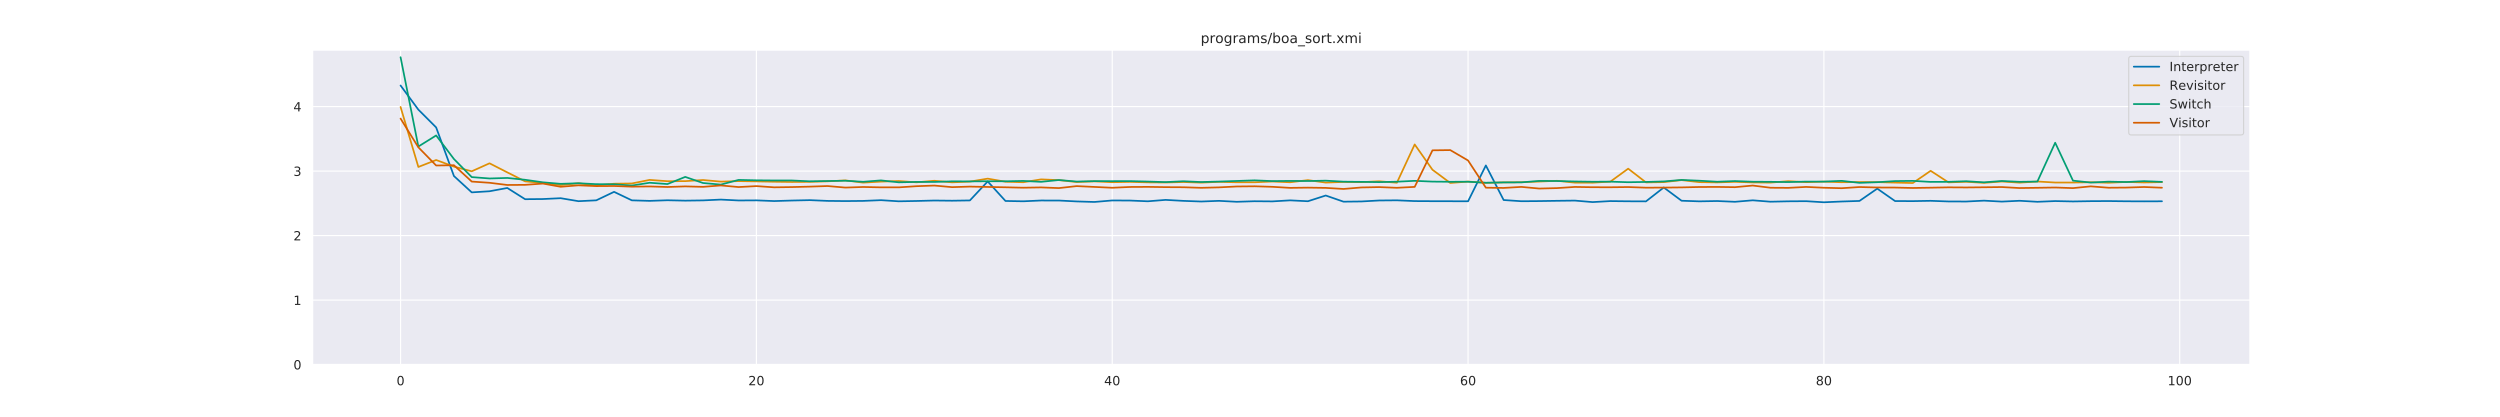 <?xml version="1.0" encoding="utf-8" standalone="no"?>
<!DOCTYPE svg PUBLIC "-//W3C//DTD SVG 1.1//EN"
  "http://www.w3.org/Graphics/SVG/1.1/DTD/svg11.dtd">
<!-- Created with matplotlib (https://matplotlib.org/) -->
<svg height="360pt" version="1.1" viewBox="0 0 2160 360" width="2160pt" xmlns="http://www.w3.org/2000/svg" xmlns:xlink="http://www.w3.org/1999/xlink">
 <defs>
  <style type="text/css">
*{stroke-linecap:butt;stroke-linejoin:round;}
  </style>
 </defs>
 <g id="figure_1">
  <g id="patch_1">
   <path d="M 0 360 
L 2160 360 
L 2160 0 
L 0 0 
z
" style="fill:#ffffff;"/>
  </g>
  <g id="axes_1">
   <g id="patch_2">
    <path d="M 270 315 
L 1944 315 
L 1944 43.2 
L 270 43.2 
z
" style="fill:#eaeaf2;"/>
   </g>
   <g id="matplotlib.axis_1">
    <g id="xtick_1">
     <g id="line2d_1">
      <path clip-path="url(#p2fd6bb8de9)" d="M 346.091 315 
L 346.091 43.2 
" style="fill:none;stroke:#ffffff;stroke-linecap:round;"/>
     </g>
     <g id="text_1">
      <!-- 0 -->
      <defs>
       <path d="M 31.781 66.406 
Q 24.172 66.406 20.328 58.906 
Q 16.5 51.422 16.5 36.375 
Q 16.5 21.391 20.328 13.891 
Q 24.172 6.391 31.781 6.391 
Q 39.453 6.391 43.281 13.891 
Q 47.125 21.391 47.125 36.375 
Q 47.125 51.422 43.281 58.906 
Q 39.453 66.406 31.781 66.406 
z
M 31.781 74.219 
Q 44.047 74.219 50.516 64.516 
Q 56.984 54.828 56.984 36.375 
Q 56.984 17.969 50.516 8.266 
Q 44.047 -1.422 31.781 -1.422 
Q 19.531 -1.422 13.062 8.266 
Q 6.594 17.969 6.594 36.375 
Q 6.594 54.828 13.062 64.516 
Q 19.531 74.219 31.781 74.219 
z
" id="DejaVuSans-48"/>
      </defs>
      <g style="fill:#262626;" transform="translate(342.592 332.858)scale(0.11 -0.11)">
       <use xlink:href="#DejaVuSans-48"/>
      </g>
     </g>
    </g>
    <g id="xtick_2">
     <g id="line2d_2">
      <path clip-path="url(#p2fd6bb8de9)" d="M 653.529 315 
L 653.529 43.2 
" style="fill:none;stroke:#ffffff;stroke-linecap:round;"/>
     </g>
     <g id="text_2">
      <!-- 20 -->
      <defs>
       <path d="M 19.188 8.297 
L 53.609 8.297 
L 53.609 0 
L 7.328 0 
L 7.328 8.297 
Q 12.938 14.109 22.625 23.891 
Q 32.328 33.688 34.812 36.531 
Q 39.547 41.844 41.422 45.531 
Q 43.312 49.219 43.312 52.781 
Q 43.312 58.594 39.234 62.25 
Q 35.156 65.922 28.609 65.922 
Q 23.969 65.922 18.812 64.312 
Q 13.672 62.703 7.812 59.422 
L 7.812 69.391 
Q 13.766 71.781 18.938 73 
Q 24.125 74.219 28.422 74.219 
Q 39.75 74.219 46.484 68.547 
Q 53.219 62.891 53.219 53.422 
Q 53.219 48.922 51.531 44.891 
Q 49.859 40.875 45.406 35.406 
Q 44.188 33.984 37.641 27.219 
Q 31.109 20.453 19.188 8.297 
z
" id="DejaVuSans-50"/>
      </defs>
      <g style="fill:#262626;" transform="translate(646.53 332.858)scale(0.11 -0.11)">
       <use xlink:href="#DejaVuSans-50"/>
       <use x="63.623" xlink:href="#DejaVuSans-48"/>
      </g>
     </g>
    </g>
    <g id="xtick_3">
     <g id="line2d_3">
      <path clip-path="url(#p2fd6bb8de9)" d="M 960.967 315 
L 960.967 43.2 
" style="fill:none;stroke:#ffffff;stroke-linecap:round;"/>
     </g>
     <g id="text_3">
      <!-- 40 -->
      <defs>
       <path d="M 37.797 64.312 
L 12.891 25.391 
L 37.797 25.391 
z
M 35.203 72.906 
L 47.609 72.906 
L 47.609 25.391 
L 58.016 25.391 
L 58.016 17.188 
L 47.609 17.188 
L 47.609 0 
L 37.797 0 
L 37.797 17.188 
L 4.891 17.188 
L 4.891 26.703 
z
" id="DejaVuSans-52"/>
      </defs>
      <g style="fill:#262626;" transform="translate(953.968 332.858)scale(0.11 -0.11)">
       <use xlink:href="#DejaVuSans-52"/>
       <use x="63.623" xlink:href="#DejaVuSans-48"/>
      </g>
     </g>
    </g>
    <g id="xtick_4">
     <g id="line2d_4">
      <path clip-path="url(#p2fd6bb8de9)" d="M 1268.405 315 
L 1268.405 43.2 
" style="fill:none;stroke:#ffffff;stroke-linecap:round;"/>
     </g>
     <g id="text_4">
      <!-- 60 -->
      <defs>
       <path d="M 33.016 40.375 
Q 26.375 40.375 22.484 35.828 
Q 18.609 31.297 18.609 23.391 
Q 18.609 15.531 22.484 10.953 
Q 26.375 6.391 33.016 6.391 
Q 39.656 6.391 43.531 10.953 
Q 47.406 15.531 47.406 23.391 
Q 47.406 31.297 43.531 35.828 
Q 39.656 40.375 33.016 40.375 
z
M 52.594 71.297 
L 52.594 62.312 
Q 48.875 64.062 45.094 64.984 
Q 41.312 65.922 37.594 65.922 
Q 27.828 65.922 22.672 59.328 
Q 17.531 52.734 16.797 39.406 
Q 19.672 43.656 24.016 45.922 
Q 28.375 48.188 33.594 48.188 
Q 44.578 48.188 50.953 41.516 
Q 57.328 34.859 57.328 23.391 
Q 57.328 12.156 50.688 5.359 
Q 44.047 -1.422 33.016 -1.422 
Q 20.359 -1.422 13.672 8.266 
Q 6.984 17.969 6.984 36.375 
Q 6.984 53.656 15.188 63.938 
Q 23.391 74.219 37.203 74.219 
Q 40.922 74.219 44.703 73.484 
Q 48.484 72.75 52.594 71.297 
z
" id="DejaVuSans-54"/>
      </defs>
      <g style="fill:#262626;" transform="translate(1261.406 332.858)scale(0.11 -0.11)">
       <use xlink:href="#DejaVuSans-54"/>
       <use x="63.623" xlink:href="#DejaVuSans-48"/>
      </g>
     </g>
    </g>
    <g id="xtick_5">
     <g id="line2d_5">
      <path clip-path="url(#p2fd6bb8de9)" d="M 1575.843 315 
L 1575.843 43.2 
" style="fill:none;stroke:#ffffff;stroke-linecap:round;"/>
     </g>
     <g id="text_5">
      <!-- 80 -->
      <defs>
       <path d="M 31.781 34.625 
Q 24.75 34.625 20.719 30.859 
Q 16.703 27.094 16.703 20.516 
Q 16.703 13.922 20.719 10.156 
Q 24.75 6.391 31.781 6.391 
Q 38.812 6.391 42.859 10.172 
Q 46.922 13.969 46.922 20.516 
Q 46.922 27.094 42.891 30.859 
Q 38.875 34.625 31.781 34.625 
z
M 21.922 38.812 
Q 15.578 40.375 12.031 44.719 
Q 8.5 49.078 8.5 55.328 
Q 8.5 64.062 14.719 69.141 
Q 20.953 74.219 31.781 74.219 
Q 42.672 74.219 48.875 69.141 
Q 55.078 64.062 55.078 55.328 
Q 55.078 49.078 51.531 44.719 
Q 48 40.375 41.703 38.812 
Q 48.828 37.156 52.797 32.312 
Q 56.781 27.484 56.781 20.516 
Q 56.781 9.906 50.312 4.234 
Q 43.844 -1.422 31.781 -1.422 
Q 19.734 -1.422 13.25 4.234 
Q 6.781 9.906 6.781 20.516 
Q 6.781 27.484 10.781 32.312 
Q 14.797 37.156 21.922 38.812 
z
M 18.312 54.391 
Q 18.312 48.734 21.844 45.562 
Q 25.391 42.391 31.781 42.391 
Q 38.141 42.391 41.719 45.562 
Q 45.312 48.734 45.312 54.391 
Q 45.312 60.062 41.719 63.234 
Q 38.141 66.406 31.781 66.406 
Q 25.391 66.406 21.844 63.234 
Q 18.312 60.062 18.312 54.391 
z
" id="DejaVuSans-56"/>
      </defs>
      <g style="fill:#262626;" transform="translate(1568.844 332.858)scale(0.11 -0.11)">
       <use xlink:href="#DejaVuSans-56"/>
       <use x="63.623" xlink:href="#DejaVuSans-48"/>
      </g>
     </g>
    </g>
    <g id="xtick_6">
     <g id="line2d_6">
      <path clip-path="url(#p2fd6bb8de9)" d="M 1883.281 315 
L 1883.281 43.2 
" style="fill:none;stroke:#ffffff;stroke-linecap:round;"/>
     </g>
     <g id="text_6">
      <!-- 100 -->
      <defs>
       <path d="M 12.406 8.297 
L 28.516 8.297 
L 28.516 63.922 
L 10.984 60.406 
L 10.984 69.391 
L 28.422 72.906 
L 38.281 72.906 
L 38.281 8.297 
L 54.391 8.297 
L 54.391 0 
L 12.406 0 
z
" id="DejaVuSans-49"/>
      </defs>
      <g style="fill:#262626;" transform="translate(1872.783 332.858)scale(0.11 -0.11)">
       <use xlink:href="#DejaVuSans-49"/>
       <use x="63.623" xlink:href="#DejaVuSans-48"/>
       <use x="127.246" xlink:href="#DejaVuSans-48"/>
      </g>
     </g>
    </g>
   </g>
   <g id="matplotlib.axis_2">
    <g id="ytick_1">
     <g id="line2d_7">
      <path clip-path="url(#p2fd6bb8de9)" d="M 270 315 
L 1944 315 
" style="fill:none;stroke:#ffffff;stroke-linecap:round;"/>
     </g>
     <g id="text_7">
      <!-- 0 -->
      <g style="fill:#262626;" transform="translate(253.501 319.179)scale(0.11 -0.11)">
       <use xlink:href="#DejaVuSans-48"/>
      </g>
     </g>
    </g>
    <g id="ytick_2">
     <g id="line2d_8">
      <path clip-path="url(#p2fd6bb8de9)" d="M 270 259.272 
L 1944 259.272 
" style="fill:none;stroke:#ffffff;stroke-linecap:round;"/>
     </g>
     <g id="text_8">
      <!-- 1 -->
      <g style="fill:#262626;" transform="translate(253.501 263.451)scale(0.11 -0.11)">
       <use xlink:href="#DejaVuSans-49"/>
      </g>
     </g>
    </g>
    <g id="ytick_3">
     <g id="line2d_9">
      <path clip-path="url(#p2fd6bb8de9)" d="M 270 203.543 
L 1944 203.543 
" style="fill:none;stroke:#ffffff;stroke-linecap:round;"/>
     </g>
     <g id="text_9">
      <!-- 2 -->
      <g style="fill:#262626;" transform="translate(253.501 207.722)scale(0.11 -0.11)">
       <use xlink:href="#DejaVuSans-50"/>
      </g>
     </g>
    </g>
    <g id="ytick_4">
     <g id="line2d_10">
      <path clip-path="url(#p2fd6bb8de9)" d="M 270 147.815 
L 1944 147.815 
" style="fill:none;stroke:#ffffff;stroke-linecap:round;"/>
     </g>
     <g id="text_10">
      <!-- 3 -->
      <defs>
       <path d="M 40.578 39.312 
Q 47.656 37.797 51.625 33 
Q 55.609 28.219 55.609 21.188 
Q 55.609 10.406 48.188 4.484 
Q 40.766 -1.422 27.094 -1.422 
Q 22.516 -1.422 17.656 -0.516 
Q 12.797 0.391 7.625 2.203 
L 7.625 11.719 
Q 11.719 9.328 16.594 8.109 
Q 21.484 6.891 26.812 6.891 
Q 36.078 6.891 40.938 10.547 
Q 45.797 14.203 45.797 21.188 
Q 45.797 27.641 41.281 31.266 
Q 36.766 34.906 28.719 34.906 
L 20.219 34.906 
L 20.219 43.016 
L 29.109 43.016 
Q 36.375 43.016 40.234 45.922 
Q 44.094 48.828 44.094 54.297 
Q 44.094 59.906 40.109 62.906 
Q 36.141 65.922 28.719 65.922 
Q 24.656 65.922 20.016 65.031 
Q 15.375 64.156 9.812 62.312 
L 9.812 71.094 
Q 15.438 72.656 20.344 73.438 
Q 25.25 74.219 29.594 74.219 
Q 40.828 74.219 47.359 69.109 
Q 53.906 64.016 53.906 55.328 
Q 53.906 49.266 50.438 45.094 
Q 46.969 40.922 40.578 39.312 
z
" id="DejaVuSans-51"/>
      </defs>
      <g style="fill:#262626;" transform="translate(253.501 151.994)scale(0.11 -0.11)">
       <use xlink:href="#DejaVuSans-51"/>
      </g>
     </g>
    </g>
    <g id="ytick_5">
     <g id="line2d_11">
      <path clip-path="url(#p2fd6bb8de9)" d="M 270 92.087 
L 1944 92.087 
" style="fill:none;stroke:#ffffff;stroke-linecap:round;"/>
     </g>
     <g id="text_11">
      <!-- 4 -->
      <g style="fill:#262626;" transform="translate(253.501 96.266)scale(0.11 -0.11)">
       <use xlink:href="#DejaVuSans-52"/>
      </g>
     </g>
    </g>
   </g>
   <g id="line2d_12">
    <path clip-path="url(#p2fd6bb8de9)" d="M 346.091 73.879 
L 361.463 94.735 
L 376.835 110.105 
L 392.207 152.1 
L 407.579 166.209 
L 422.95 165.245 
L 438.322 162.41 
L 453.694 172.107 
L 469.066 171.962 
L 484.438 171.242 
L 499.81 173.827 
L 515.182 173.082 
L 530.554 165.761 
L 545.926 173.102 
L 561.298 173.557 
L 576.669 173.024 
L 592.041 173.365 
L 607.413 173.14 
L 622.785 172.437 
L 638.157 173.208 
L 653.529 173.112 
L 668.901 173.718 
L 684.273 173.259 
L 699.645 172.919 
L 715.017 173.572 
L 730.388 173.738 
L 745.76 173.582 
L 761.132 172.944 
L 776.504 173.93 
L 791.876 173.644 
L 807.248 173.246 
L 822.62 173.413 
L 837.992 173.167 
L 853.364 156.75 
L 868.736 173.64 
L 884.107 173.919 
L 899.479 173.23 
L 914.851 173.249 
L 930.223 174.034 
L 945.595 174.498 
L 960.967 173.187 
L 976.339 173.272 
L 991.711 173.918 
L 1007.083 172.7 
L 1022.455 173.554 
L 1037.826 174.108 
L 1053.198 173.528 
L 1068.57 174.345 
L 1083.942 173.859 
L 1099.314 174.003 
L 1114.686 173.106 
L 1130.058 173.873 
L 1145.43 168.918 
L 1160.802 174.246 
L 1176.174 174.062 
L 1191.545 173.219 
L 1206.917 173.077 
L 1222.289 173.739 
L 1237.661 173.824 
L 1253.033 173.86 
L 1268.405 173.903 
L 1283.777 142.952 
L 1299.149 172.823 
L 1314.521 173.862 
L 1329.893 173.737 
L 1345.264 173.497 
L 1360.636 173.306 
L 1376.008 174.607 
L 1391.38 173.738 
L 1406.752 173.915 
L 1422.124 173.984 
L 1437.496 161.992 
L 1452.868 173.436 
L 1468.24 173.964 
L 1483.612 173.685 
L 1498.983 174.345 
L 1514.355 173.074 
L 1529.727 174.276 
L 1545.099 173.929 
L 1560.471 173.815 
L 1575.843 174.772 
L 1591.215 174.1 
L 1606.587 173.608 
L 1621.959 162.977 
L 1637.331 173.708 
L 1652.702 173.776 
L 1668.074 173.503 
L 1683.446 174.054 
L 1698.818 174.112 
L 1714.19 173.355 
L 1729.562 174.182 
L 1744.934 173.461 
L 1760.306 174.349 
L 1775.678 173.726 
L 1791.05 174.054 
L 1806.421 173.799 
L 1821.793 173.715 
L 1837.165 173.902 
L 1852.537 173.981 
L 1867.909 173.906 
" style="fill:none;stroke:#0173b2;stroke-linecap:round;stroke-width:1.5;"/>
   </g>
   <g id="line2d_13">
    <path clip-path="url(#p2fd6bb8de9)" d="M 346.091 92.432 
L 361.463 144.255 
L 376.835 138.246 
L 392.207 143.958 
L 407.579 148 
L 422.95 141.092 
L 438.322 148.931 
L 453.694 156.71 
L 469.066 158.067 
L 484.438 159.89 
L 499.81 158.354 
L 515.182 160.228 
L 530.554 158.734 
L 545.926 158.503 
L 561.298 155.43 
L 576.669 156.562 
L 592.041 156.506 
L 607.413 155.52 
L 622.785 156.924 
L 638.157 156.476 
L 653.529 156.727 
L 668.901 157.03 
L 684.273 157.223 
L 699.645 157.14 
L 715.017 156.655 
L 730.388 155.867 
L 745.76 157.794 
L 761.132 156.919 
L 776.504 156.401 
L 791.876 157.516 
L 807.248 156.172 
L 822.62 157.552 
L 837.992 156.902 
L 853.364 154.34 
L 868.736 157.01 
L 884.107 157.464 
L 899.479 154.979 
L 914.851 155.625 
L 930.223 157.278 
L 945.595 156.713 
L 960.967 157.434 
L 976.339 157.147 
L 991.711 157.555 
L 1007.083 157.672 
L 1022.455 157.265 
L 1037.826 157.793 
L 1053.198 157.111 
L 1068.57 157.494 
L 1083.942 157.491 
L 1099.314 156.831 
L 1114.686 157.485 
L 1130.058 155.637 
L 1145.43 157.762 
L 1160.802 157.198 
L 1176.174 157.38 
L 1191.545 156.628 
L 1206.917 157.879 
L 1222.289 124.82 
L 1237.661 146.667 
L 1253.033 158.094 
L 1268.405 156.868 
L 1283.777 158.01 
L 1299.149 157.584 
L 1314.521 157.46 
L 1329.893 156.858 
L 1345.264 156.22 
L 1360.636 157.798 
L 1376.008 157.854 
L 1391.38 156.91 
L 1406.752 145.726 
L 1422.124 157.594 
L 1437.496 157.357 
L 1452.868 155.622 
L 1468.24 157.37 
L 1483.612 157.588 
L 1498.983 157.096 
L 1514.355 157.618 
L 1529.727 157.774 
L 1545.099 156.535 
L 1560.471 157.397 
L 1575.843 156.934 
L 1591.215 157.455 
L 1606.587 157.284 
L 1621.959 157.365 
L 1637.331 157.763 
L 1652.702 158.131 
L 1668.074 147.578 
L 1683.446 157.558 
L 1698.818 157.073 
L 1714.19 157.977 
L 1729.562 156.808 
L 1744.934 157.819 
L 1760.306 156.823 
L 1775.678 157.704 
L 1791.05 157.713 
L 1806.421 157.452 
L 1821.793 157.892 
L 1837.165 157.214 
L 1852.537 157.648 
L 1867.909 157.351 
" style="fill:none;stroke:#de8f05;stroke-linecap:round;stroke-width:1.5;"/>
   </g>
   <g id="line2d_14">
    <path clip-path="url(#p2fd6bb8de9)" d="M 346.091 49.465 
L 361.463 126.604 
L 376.835 117.032 
L 392.207 137.399 
L 407.579 153.014 
L 422.95 154.199 
L 438.322 153.748 
L 453.694 155.329 
L 469.066 157.519 
L 484.438 158.835 
L 499.81 158.318 
L 515.182 159.106 
L 530.554 159.204 
L 545.926 160.305 
L 561.298 157.893 
L 576.669 159.024 
L 592.041 152.847 
L 607.413 158.12 
L 622.785 159.489 
L 638.157 155.434 
L 653.529 155.789 
L 668.901 155.926 
L 684.273 155.937 
L 699.645 156.646 
L 715.017 156.402 
L 730.388 156.146 
L 745.76 157.058 
L 761.132 155.862 
L 776.504 157.53 
L 791.876 157.186 
L 807.248 157.203 
L 822.62 156.667 
L 837.992 156.732 
L 853.364 156.595 
L 868.736 156.644 
L 884.107 156.321 
L 899.479 157.106 
L 914.851 155.551 
L 930.223 156.854 
L 945.595 156.503 
L 960.967 156.532 
L 976.339 156.48 
L 991.711 156.85 
L 1007.083 157.335 
L 1022.455 156.593 
L 1037.826 157.276 
L 1053.198 156.867 
L 1068.57 156.348 
L 1083.942 155.82 
L 1099.314 156.466 
L 1114.686 156.307 
L 1130.058 156.41 
L 1145.43 156.086 
L 1160.802 156.961 
L 1176.174 157.116 
L 1191.545 157.357 
L 1206.917 156.988 
L 1222.289 156.242 
L 1237.661 156.903 
L 1253.033 157.057 
L 1268.405 157.022 
L 1283.777 157.871 
L 1299.149 157.605 
L 1314.521 157.548 
L 1329.893 156.3 
L 1345.264 156.412 
L 1360.636 156.779 
L 1376.008 157.016 
L 1391.38 156.945 
L 1406.752 157.449 
L 1422.124 157.199 
L 1437.496 156.748 
L 1452.868 155.46 
L 1468.24 156.133 
L 1483.612 157.012 
L 1498.983 156.443 
L 1514.355 156.994 
L 1529.727 157.081 
L 1545.099 157.326 
L 1560.471 156.883 
L 1575.843 156.894 
L 1591.215 156.243 
L 1606.587 157.975 
L 1621.959 157.43 
L 1637.331 156.457 
L 1652.702 156.272 
L 1668.074 157.163 
L 1683.446 157.094 
L 1698.818 156.575 
L 1714.19 157.534 
L 1729.562 156.371 
L 1744.934 157.083 
L 1760.306 156.857 
L 1775.678 123.328 
L 1791.05 156.072 
L 1806.421 157.724 
L 1821.793 156.937 
L 1837.165 157.287 
L 1852.537 156.498 
L 1867.909 157.129 
" style="fill:none;stroke:#029e73;stroke-linecap:round;stroke-width:1.5;"/>
   </g>
   <g id="line2d_15">
    <path clip-path="url(#p2fd6bb8de9)" d="M 346.091 102.462 
L 361.463 127.274 
L 376.835 142.995 
L 392.207 142.748 
L 407.579 156.876 
L 422.95 157.921 
L 438.322 159.821 
L 453.694 159.712 
L 469.066 158.6 
L 484.438 161.38 
L 499.81 160.122 
L 515.182 160.801 
L 530.554 160.697 
L 545.926 161.281 
L 561.298 161.078 
L 576.669 161.554 
L 592.041 161.044 
L 607.413 161.429 
L 622.785 160.232 
L 638.157 161.61 
L 653.529 160.795 
L 668.901 161.844 
L 684.273 161.623 
L 699.645 161.246 
L 715.017 160.74 
L 730.388 162.062 
L 745.76 161.554 
L 761.132 161.868 
L 776.504 161.881 
L 791.876 160.873 
L 807.248 160.321 
L 822.62 161.693 
L 837.992 161.217 
L 853.364 161.524 
L 868.736 161.819 
L 884.107 162.175 
L 899.479 161.916 
L 914.851 162.508 
L 930.223 160.802 
L 945.595 161.503 
L 960.967 162.22 
L 976.339 161.544 
L 991.711 161.456 
L 1007.083 161.688 
L 1022.455 161.78 
L 1037.826 162.27 
L 1053.198 161.881 
L 1068.57 161.123 
L 1083.942 160.958 
L 1099.314 161.406 
L 1114.686 162.318 
L 1130.058 162.11 
L 1145.43 162.336 
L 1160.802 163.253 
L 1176.174 161.958 
L 1191.545 161.644 
L 1206.917 162.249 
L 1222.289 161.47 
L 1237.661 129.872 
L 1253.033 129.675 
L 1268.405 138.664 
L 1283.777 162.159 
L 1299.149 162.364 
L 1314.521 161.479 
L 1329.893 162.907 
L 1345.264 162.518 
L 1360.636 161.511 
L 1376.008 161.757 
L 1391.38 161.791 
L 1406.752 161.611 
L 1422.124 162.145 
L 1437.496 162.079 
L 1452.868 161.91 
L 1468.24 161.567 
L 1483.612 161.501 
L 1498.983 161.727 
L 1514.355 160.31 
L 1529.727 162.209 
L 1545.099 162.31 
L 1560.471 161.502 
L 1575.843 162.201 
L 1591.215 162.611 
L 1606.587 161.6 
L 1621.959 161.987 
L 1637.331 162.052 
L 1652.702 162.411 
L 1668.074 162.159 
L 1683.446 161.863 
L 1698.818 161.961 
L 1714.19 161.8 
L 1729.562 161.615 
L 1744.934 162.468 
L 1760.306 162.249 
L 1775.678 162 
L 1791.05 162.526 
L 1806.421 161.007 
L 1821.793 162.189 
L 1837.165 162.058 
L 1852.537 161.575 
L 1867.909 162.185 
" style="fill:none;stroke:#d55e00;stroke-linecap:round;stroke-width:1.5;"/>
   </g>
   <g id="patch_3">
    <path d="M 270 315 
L 270 43.2 
" style="fill:none;stroke:#ffffff;stroke-linecap:square;stroke-linejoin:miter;stroke-width:1.25;"/>
   </g>
   <g id="patch_4">
    <path d="M 1944 315 
L 1944 43.2 
" style="fill:none;stroke:#ffffff;stroke-linecap:square;stroke-linejoin:miter;stroke-width:1.25;"/>
   </g>
   <g id="patch_5">
    <path d="M 270 315 
L 1944 315 
" style="fill:none;stroke:#ffffff;stroke-linecap:square;stroke-linejoin:miter;stroke-width:1.25;"/>
   </g>
   <g id="patch_6">
    <path d="M 270 43.2 
L 1944 43.2 
" style="fill:none;stroke:#ffffff;stroke-linecap:square;stroke-linejoin:miter;stroke-width:1.25;"/>
   </g>
   <g id="text_12">
    <!-- programs/boa_sort.xmi -->
    <defs>
     <path d="M 18.109 8.203 
L 18.109 -20.797 
L 9.078 -20.797 
L 9.078 54.688 
L 18.109 54.688 
L 18.109 46.391 
Q 20.953 51.266 25.266 53.625 
Q 29.594 56 35.594 56 
Q 45.562 56 51.781 48.094 
Q 58.016 40.188 58.016 27.297 
Q 58.016 14.406 51.781 6.484 
Q 45.562 -1.422 35.594 -1.422 
Q 29.594 -1.422 25.266 0.953 
Q 20.953 3.328 18.109 8.203 
z
M 48.688 27.297 
Q 48.688 37.203 44.609 42.844 
Q 40.531 48.484 33.406 48.484 
Q 26.266 48.484 22.188 42.844 
Q 18.109 37.203 18.109 27.297 
Q 18.109 17.391 22.188 11.75 
Q 26.266 6.109 33.406 6.109 
Q 40.531 6.109 44.609 11.75 
Q 48.688 17.391 48.688 27.297 
z
" id="DejaVuSans-112"/>
     <path d="M 41.109 46.297 
Q 39.594 47.172 37.812 47.578 
Q 36.031 48 33.891 48 
Q 26.266 48 22.188 43.047 
Q 18.109 38.094 18.109 28.812 
L 18.109 0 
L 9.078 0 
L 9.078 54.688 
L 18.109 54.688 
L 18.109 46.188 
Q 20.953 51.172 25.484 53.578 
Q 30.031 56 36.531 56 
Q 37.453 56 38.578 55.875 
Q 39.703 55.766 41.062 55.516 
z
" id="DejaVuSans-114"/>
     <path d="M 30.609 48.391 
Q 23.391 48.391 19.188 42.75 
Q 14.984 37.109 14.984 27.297 
Q 14.984 17.484 19.156 11.844 
Q 23.344 6.203 30.609 6.203 
Q 37.797 6.203 41.984 11.859 
Q 46.188 17.531 46.188 27.297 
Q 46.188 37.016 41.984 42.703 
Q 37.797 48.391 30.609 48.391 
z
M 30.609 56 
Q 42.328 56 49.016 48.375 
Q 55.719 40.766 55.719 27.297 
Q 55.719 13.875 49.016 6.219 
Q 42.328 -1.422 30.609 -1.422 
Q 18.844 -1.422 12.172 6.219 
Q 5.516 13.875 5.516 27.297 
Q 5.516 40.766 12.172 48.375 
Q 18.844 56 30.609 56 
z
" id="DejaVuSans-111"/>
     <path d="M 45.406 27.984 
Q 45.406 37.75 41.375 43.109 
Q 37.359 48.484 30.078 48.484 
Q 22.859 48.484 18.828 43.109 
Q 14.797 37.75 14.797 27.984 
Q 14.797 18.266 18.828 12.891 
Q 22.859 7.516 30.078 7.516 
Q 37.359 7.516 41.375 12.891 
Q 45.406 18.266 45.406 27.984 
z
M 54.391 6.781 
Q 54.391 -7.172 48.188 -13.984 
Q 42 -20.797 29.203 -20.797 
Q 24.469 -20.797 20.266 -20.094 
Q 16.062 -19.391 12.109 -17.922 
L 12.109 -9.188 
Q 16.062 -11.328 19.922 -12.344 
Q 23.781 -13.375 27.781 -13.375 
Q 36.625 -13.375 41.016 -8.766 
Q 45.406 -4.156 45.406 5.172 
L 45.406 9.625 
Q 42.625 4.781 38.281 2.391 
Q 33.938 0 27.875 0 
Q 17.828 0 11.672 7.656 
Q 5.516 15.328 5.516 27.984 
Q 5.516 40.672 11.672 48.328 
Q 17.828 56 27.875 56 
Q 33.938 56 38.281 53.609 
Q 42.625 51.219 45.406 46.391 
L 45.406 54.688 
L 54.391 54.688 
z
" id="DejaVuSans-103"/>
     <path d="M 34.281 27.484 
Q 23.391 27.484 19.188 25 
Q 14.984 22.516 14.984 16.5 
Q 14.984 11.719 18.141 8.906 
Q 21.297 6.109 26.703 6.109 
Q 34.188 6.109 38.703 11.406 
Q 43.219 16.703 43.219 25.484 
L 43.219 27.484 
z
M 52.203 31.203 
L 52.203 0 
L 43.219 0 
L 43.219 8.297 
Q 40.141 3.328 35.547 0.953 
Q 30.953 -1.422 24.312 -1.422 
Q 15.922 -1.422 10.953 3.297 
Q 6 8.016 6 15.922 
Q 6 25.141 12.172 29.828 
Q 18.359 34.516 30.609 34.516 
L 43.219 34.516 
L 43.219 35.406 
Q 43.219 41.609 39.141 45 
Q 35.062 48.391 27.688 48.391 
Q 23 48.391 18.547 47.266 
Q 14.109 46.141 10.016 43.891 
L 10.016 52.203 
Q 14.938 54.109 19.578 55.047 
Q 24.219 56 28.609 56 
Q 40.484 56 46.344 49.844 
Q 52.203 43.703 52.203 31.203 
z
" id="DejaVuSans-97"/>
     <path d="M 52 44.188 
Q 55.375 50.25 60.062 53.125 
Q 64.75 56 71.094 56 
Q 79.641 56 84.281 50.016 
Q 88.922 44.047 88.922 33.016 
L 88.922 0 
L 79.891 0 
L 79.891 32.719 
Q 79.891 40.578 77.094 44.375 
Q 74.312 48.188 68.609 48.188 
Q 61.625 48.188 57.562 43.547 
Q 53.516 38.922 53.516 30.906 
L 53.516 0 
L 44.484 0 
L 44.484 32.719 
Q 44.484 40.625 41.703 44.406 
Q 38.922 48.188 33.109 48.188 
Q 26.219 48.188 22.156 43.531 
Q 18.109 38.875 18.109 30.906 
L 18.109 0 
L 9.078 0 
L 9.078 54.688 
L 18.109 54.688 
L 18.109 46.188 
Q 21.188 51.219 25.484 53.609 
Q 29.781 56 35.688 56 
Q 41.656 56 45.828 52.969 
Q 50 49.953 52 44.188 
z
" id="DejaVuSans-109"/>
     <path d="M 44.281 53.078 
L 44.281 44.578 
Q 40.484 46.531 36.375 47.5 
Q 32.281 48.484 27.875 48.484 
Q 21.188 48.484 17.844 46.438 
Q 14.5 44.391 14.5 40.281 
Q 14.5 37.156 16.891 35.375 
Q 19.281 33.594 26.516 31.984 
L 29.594 31.297 
Q 39.156 29.25 43.188 25.516 
Q 47.219 21.781 47.219 15.094 
Q 47.219 7.469 41.188 3.016 
Q 35.156 -1.422 24.609 -1.422 
Q 20.219 -1.422 15.453 -0.562 
Q 10.688 0.297 5.422 2 
L 5.422 11.281 
Q 10.406 8.688 15.234 7.391 
Q 20.062 6.109 24.812 6.109 
Q 31.156 6.109 34.562 8.281 
Q 37.984 10.453 37.984 14.406 
Q 37.984 18.062 35.516 20.016 
Q 33.062 21.969 24.703 23.781 
L 21.578 24.516 
Q 13.234 26.266 9.516 29.906 
Q 5.812 33.547 5.812 39.891 
Q 5.812 47.609 11.281 51.797 
Q 16.75 56 26.812 56 
Q 31.781 56 36.172 55.266 
Q 40.578 54.547 44.281 53.078 
z
" id="DejaVuSans-115"/>
     <path d="M 25.391 72.906 
L 33.688 72.906 
L 8.297 -9.281 
L 0 -9.281 
z
" id="DejaVuSans-47"/>
     <path d="M 48.688 27.297 
Q 48.688 37.203 44.609 42.844 
Q 40.531 48.484 33.406 48.484 
Q 26.266 48.484 22.188 42.844 
Q 18.109 37.203 18.109 27.297 
Q 18.109 17.391 22.188 11.75 
Q 26.266 6.109 33.406 6.109 
Q 40.531 6.109 44.609 11.75 
Q 48.688 17.391 48.688 27.297 
z
M 18.109 46.391 
Q 20.953 51.266 25.266 53.625 
Q 29.594 56 35.594 56 
Q 45.562 56 51.781 48.094 
Q 58.016 40.188 58.016 27.297 
Q 58.016 14.406 51.781 6.484 
Q 45.562 -1.422 35.594 -1.422 
Q 29.594 -1.422 25.266 0.953 
Q 20.953 3.328 18.109 8.203 
L 18.109 0 
L 9.078 0 
L 9.078 75.984 
L 18.109 75.984 
z
" id="DejaVuSans-98"/>
     <path d="M 50.984 -16.609 
L 50.984 -23.578 
L -0.984 -23.578 
L -0.984 -16.609 
z
" id="DejaVuSans-95"/>
     <path d="M 18.312 70.219 
L 18.312 54.688 
L 36.812 54.688 
L 36.812 47.703 
L 18.312 47.703 
L 18.312 18.016 
Q 18.312 11.328 20.141 9.422 
Q 21.969 7.516 27.594 7.516 
L 36.812 7.516 
L 36.812 0 
L 27.594 0 
Q 17.188 0 13.234 3.875 
Q 9.281 7.766 9.281 18.016 
L 9.281 47.703 
L 2.688 47.703 
L 2.688 54.688 
L 9.281 54.688 
L 9.281 70.219 
z
" id="DejaVuSans-116"/>
     <path d="M 10.688 12.406 
L 21 12.406 
L 21 0 
L 10.688 0 
z
" id="DejaVuSans-46"/>
     <path d="M 54.891 54.688 
L 35.109 28.078 
L 55.906 0 
L 45.312 0 
L 29.391 21.484 
L 13.484 0 
L 2.875 0 
L 24.125 28.609 
L 4.688 54.688 
L 15.281 54.688 
L 29.781 35.203 
L 44.281 54.688 
z
" id="DejaVuSans-120"/>
     <path d="M 9.422 54.688 
L 18.406 54.688 
L 18.406 0 
L 9.422 0 
z
M 9.422 75.984 
L 18.406 75.984 
L 18.406 64.594 
L 9.422 64.594 
z
" id="DejaVuSans-105"/>
    </defs>
    <g style="fill:#262626;" transform="translate(1037.369 37.2)scale(0.12 -0.12)">
     <use xlink:href="#DejaVuSans-112"/>
     <use x="63.477" xlink:href="#DejaVuSans-114"/>
     <use x="104.559" xlink:href="#DejaVuSans-111"/>
     <use x="165.74" xlink:href="#DejaVuSans-103"/>
     <use x="229.217" xlink:href="#DejaVuSans-114"/>
     <use x="270.33" xlink:href="#DejaVuSans-97"/>
     <use x="331.609" xlink:href="#DejaVuSans-109"/>
     <use x="429.021" xlink:href="#DejaVuSans-115"/>
     <use x="481.121" xlink:href="#DejaVuSans-47"/>
     <use x="514.812" xlink:href="#DejaVuSans-98"/>
     <use x="578.289" xlink:href="#DejaVuSans-111"/>
     <use x="639.471" xlink:href="#DejaVuSans-97"/>
     <use x="700.75" xlink:href="#DejaVuSans-95"/>
     <use x="750.75" xlink:href="#DejaVuSans-115"/>
     <use x="802.85" xlink:href="#DejaVuSans-111"/>
     <use x="864.031" xlink:href="#DejaVuSans-114"/>
     <use x="905.145" xlink:href="#DejaVuSans-116"/>
     <use x="944.354" xlink:href="#DejaVuSans-46"/>
     <use x="976.141" xlink:href="#DejaVuSans-120"/>
     <use x="1035.32" xlink:href="#DejaVuSans-109"/>
     <use x="1132.732" xlink:href="#DejaVuSans-105"/>
    </g>
   </g>
   <g id="legend_1">
    <g id="patch_7">
     <path d="M 1841.408 116.584 
L 1936.3 116.584 
Q 1938.5 116.584 1938.5 114.384 
L 1938.5 50.9 
Q 1938.5 48.7 1936.3 48.7 
L 1841.408 48.7 
Q 1839.208 48.7 1839.208 50.9 
L 1839.208 114.384 
Q 1839.208 116.584 1841.408 116.584 
z
" style="fill:#eaeaf2;opacity:0.8;stroke:#cccccc;stroke-linejoin:miter;"/>
    </g>
    <g id="line2d_16">
     <path d="M 1843.608 57.608 
L 1865.608 57.608 
" style="fill:none;stroke:#0173b2;stroke-linecap:round;stroke-width:1.5;"/>
    </g>
    <g id="line2d_17"/>
    <g id="text_13">
     <!-- Interpreter -->
     <defs>
      <path d="M 9.812 72.906 
L 19.672 72.906 
L 19.672 0 
L 9.812 0 
z
" id="DejaVuSans-73"/>
      <path d="M 54.891 33.016 
L 54.891 0 
L 45.906 0 
L 45.906 32.719 
Q 45.906 40.484 42.875 44.328 
Q 39.844 48.188 33.797 48.188 
Q 26.516 48.188 22.312 43.547 
Q 18.109 38.922 18.109 30.906 
L 18.109 0 
L 9.078 0 
L 9.078 54.688 
L 18.109 54.688 
L 18.109 46.188 
Q 21.344 51.125 25.703 53.562 
Q 30.078 56 35.797 56 
Q 45.219 56 50.047 50.172 
Q 54.891 44.344 54.891 33.016 
z
" id="DejaVuSans-110"/>
      <path d="M 56.203 29.594 
L 56.203 25.203 
L 14.891 25.203 
Q 15.484 15.922 20.484 11.062 
Q 25.484 6.203 34.422 6.203 
Q 39.594 6.203 44.453 7.469 
Q 49.312 8.734 54.109 11.281 
L 54.109 2.781 
Q 49.266 0.734 44.188 -0.344 
Q 39.109 -1.422 33.891 -1.422 
Q 20.797 -1.422 13.156 6.188 
Q 5.516 13.812 5.516 26.812 
Q 5.516 40.234 12.766 48.109 
Q 20.016 56 32.328 56 
Q 43.359 56 49.781 48.891 
Q 56.203 41.797 56.203 29.594 
z
M 47.219 32.234 
Q 47.125 39.594 43.094 43.984 
Q 39.062 48.391 32.422 48.391 
Q 24.906 48.391 20.391 44.141 
Q 15.875 39.891 15.188 32.172 
z
" id="DejaVuSans-101"/>
     </defs>
     <g style="fill:#262626;" transform="translate(1874.408 61.458)scale(0.11 -0.11)">
      <use xlink:href="#DejaVuSans-73"/>
      <use x="29.492" xlink:href="#DejaVuSans-110"/>
      <use x="92.871" xlink:href="#DejaVuSans-116"/>
      <use x="132.08" xlink:href="#DejaVuSans-101"/>
      <use x="193.604" xlink:href="#DejaVuSans-114"/>
      <use x="234.717" xlink:href="#DejaVuSans-112"/>
      <use x="298.193" xlink:href="#DejaVuSans-114"/>
      <use x="339.275" xlink:href="#DejaVuSans-101"/>
      <use x="400.799" xlink:href="#DejaVuSans-116"/>
      <use x="440.008" xlink:href="#DejaVuSans-101"/>
      <use x="501.531" xlink:href="#DejaVuSans-114"/>
     </g>
    </g>
    <g id="line2d_18">
     <path d="M 1843.608 73.754 
L 1865.608 73.754 
" style="fill:none;stroke:#de8f05;stroke-linecap:round;stroke-width:1.5;"/>
    </g>
    <g id="line2d_19"/>
    <g id="text_14">
     <!-- Revisitor -->
     <defs>
      <path d="M 44.391 34.188 
Q 47.562 33.109 50.562 29.594 
Q 53.562 26.078 56.594 19.922 
L 66.609 0 
L 56 0 
L 46.688 18.703 
Q 43.062 26.031 39.672 28.422 
Q 36.281 30.812 30.422 30.812 
L 19.672 30.812 
L 19.672 0 
L 9.812 0 
L 9.812 72.906 
L 32.078 72.906 
Q 44.578 72.906 50.734 67.672 
Q 56.891 62.453 56.891 51.906 
Q 56.891 45.016 53.688 40.469 
Q 50.484 35.938 44.391 34.188 
z
M 19.672 64.797 
L 19.672 38.922 
L 32.078 38.922 
Q 39.203 38.922 42.844 42.219 
Q 46.484 45.516 46.484 51.906 
Q 46.484 58.297 42.844 61.547 
Q 39.203 64.797 32.078 64.797 
z
" id="DejaVuSans-82"/>
      <path d="M 2.984 54.688 
L 12.5 54.688 
L 29.594 8.797 
L 46.688 54.688 
L 56.203 54.688 
L 35.688 0 
L 23.484 0 
z
" id="DejaVuSans-118"/>
     </defs>
     <g style="fill:#262626;" transform="translate(1874.408 77.604)scale(0.11 -0.11)">
      <use xlink:href="#DejaVuSans-82"/>
      <use x="69.42" xlink:href="#DejaVuSans-101"/>
      <use x="130.943" xlink:href="#DejaVuSans-118"/>
      <use x="190.123" xlink:href="#DejaVuSans-105"/>
      <use x="217.906" xlink:href="#DejaVuSans-115"/>
      <use x="270.006" xlink:href="#DejaVuSans-105"/>
      <use x="297.789" xlink:href="#DejaVuSans-116"/>
      <use x="336.998" xlink:href="#DejaVuSans-111"/>
      <use x="398.18" xlink:href="#DejaVuSans-114"/>
     </g>
    </g>
    <g id="line2d_20">
     <path d="M 1843.608 89.9 
L 1865.608 89.9 
" style="fill:none;stroke:#029e73;stroke-linecap:round;stroke-width:1.5;"/>
    </g>
    <g id="line2d_21"/>
    <g id="text_15">
     <!-- Switch -->
     <defs>
      <path d="M 53.516 70.516 
L 53.516 60.891 
Q 47.906 63.578 42.922 64.891 
Q 37.938 66.219 33.297 66.219 
Q 25.25 66.219 20.875 63.094 
Q 16.5 59.969 16.5 54.203 
Q 16.5 49.359 19.406 46.891 
Q 22.312 44.438 30.422 42.922 
L 36.375 41.703 
Q 47.406 39.594 52.656 34.297 
Q 57.906 29 57.906 20.125 
Q 57.906 9.516 50.797 4.047 
Q 43.703 -1.422 29.984 -1.422 
Q 24.812 -1.422 18.969 -0.25 
Q 13.141 0.922 6.891 3.219 
L 6.891 13.375 
Q 12.891 10.016 18.656 8.297 
Q 24.422 6.594 29.984 6.594 
Q 38.422 6.594 43.016 9.906 
Q 47.609 13.234 47.609 19.391 
Q 47.609 24.75 44.312 27.781 
Q 41.016 30.812 33.5 32.328 
L 27.484 33.5 
Q 16.453 35.688 11.516 40.375 
Q 6.594 45.062 6.594 53.422 
Q 6.594 63.094 13.406 68.656 
Q 20.219 74.219 32.172 74.219 
Q 37.312 74.219 42.625 73.281 
Q 47.953 72.359 53.516 70.516 
z
" id="DejaVuSans-83"/>
      <path d="M 4.203 54.688 
L 13.188 54.688 
L 24.422 12.016 
L 35.594 54.688 
L 46.188 54.688 
L 57.422 12.016 
L 68.609 54.688 
L 77.594 54.688 
L 63.281 0 
L 52.688 0 
L 40.922 44.828 
L 29.109 0 
L 18.5 0 
z
" id="DejaVuSans-119"/>
      <path d="M 48.781 52.594 
L 48.781 44.188 
Q 44.969 46.297 41.141 47.344 
Q 37.312 48.391 33.406 48.391 
Q 24.656 48.391 19.812 42.844 
Q 14.984 37.312 14.984 27.297 
Q 14.984 17.281 19.812 11.734 
Q 24.656 6.203 33.406 6.203 
Q 37.312 6.203 41.141 7.25 
Q 44.969 8.297 48.781 10.406 
L 48.781 2.094 
Q 45.016 0.344 40.984 -0.531 
Q 36.969 -1.422 32.422 -1.422 
Q 20.062 -1.422 12.781 6.344 
Q 5.516 14.109 5.516 27.297 
Q 5.516 40.672 12.859 48.328 
Q 20.219 56 33.016 56 
Q 37.156 56 41.109 55.141 
Q 45.062 54.297 48.781 52.594 
z
" id="DejaVuSans-99"/>
      <path d="M 54.891 33.016 
L 54.891 0 
L 45.906 0 
L 45.906 32.719 
Q 45.906 40.484 42.875 44.328 
Q 39.844 48.188 33.797 48.188 
Q 26.516 48.188 22.312 43.547 
Q 18.109 38.922 18.109 30.906 
L 18.109 0 
L 9.078 0 
L 9.078 75.984 
L 18.109 75.984 
L 18.109 46.188 
Q 21.344 51.125 25.703 53.562 
Q 30.078 56 35.797 56 
Q 45.219 56 50.047 50.172 
Q 54.891 44.344 54.891 33.016 
z
" id="DejaVuSans-104"/>
     </defs>
     <g style="fill:#262626;" transform="translate(1874.408 93.75)scale(0.11 -0.11)">
      <use xlink:href="#DejaVuSans-83"/>
      <use x="63.477" xlink:href="#DejaVuSans-119"/>
      <use x="145.264" xlink:href="#DejaVuSans-105"/>
      <use x="173.047" xlink:href="#DejaVuSans-116"/>
      <use x="212.256" xlink:href="#DejaVuSans-99"/>
      <use x="267.236" xlink:href="#DejaVuSans-104"/>
     </g>
    </g>
    <g id="line2d_22">
     <path d="M 1843.608 106.046 
L 1865.608 106.046 
" style="fill:none;stroke:#d55e00;stroke-linecap:round;stroke-width:1.5;"/>
    </g>
    <g id="line2d_23"/>
    <g id="text_16">
     <!-- Visitor -->
     <defs>
      <path d="M 28.609 0 
L 0.781 72.906 
L 11.078 72.906 
L 34.188 11.531 
L 57.328 72.906 
L 67.578 72.906 
L 39.797 0 
z
" id="DejaVuSans-86"/>
     </defs>
     <g style="fill:#262626;" transform="translate(1874.408 109.896)scale(0.11 -0.11)">
      <use xlink:href="#DejaVuSans-86"/>
      <use x="68.377" xlink:href="#DejaVuSans-105"/>
      <use x="96.16" xlink:href="#DejaVuSans-115"/>
      <use x="148.26" xlink:href="#DejaVuSans-105"/>
      <use x="176.043" xlink:href="#DejaVuSans-116"/>
      <use x="215.252" xlink:href="#DejaVuSans-111"/>
      <use x="276.434" xlink:href="#DejaVuSans-114"/>
     </g>
    </g>
   </g>
  </g>
 </g>
 <defs>
  <clipPath id="p2fd6bb8de9">
   <rect height="271.8" width="1674" x="270" y="43.2"/>
  </clipPath>
 </defs>
</svg>
